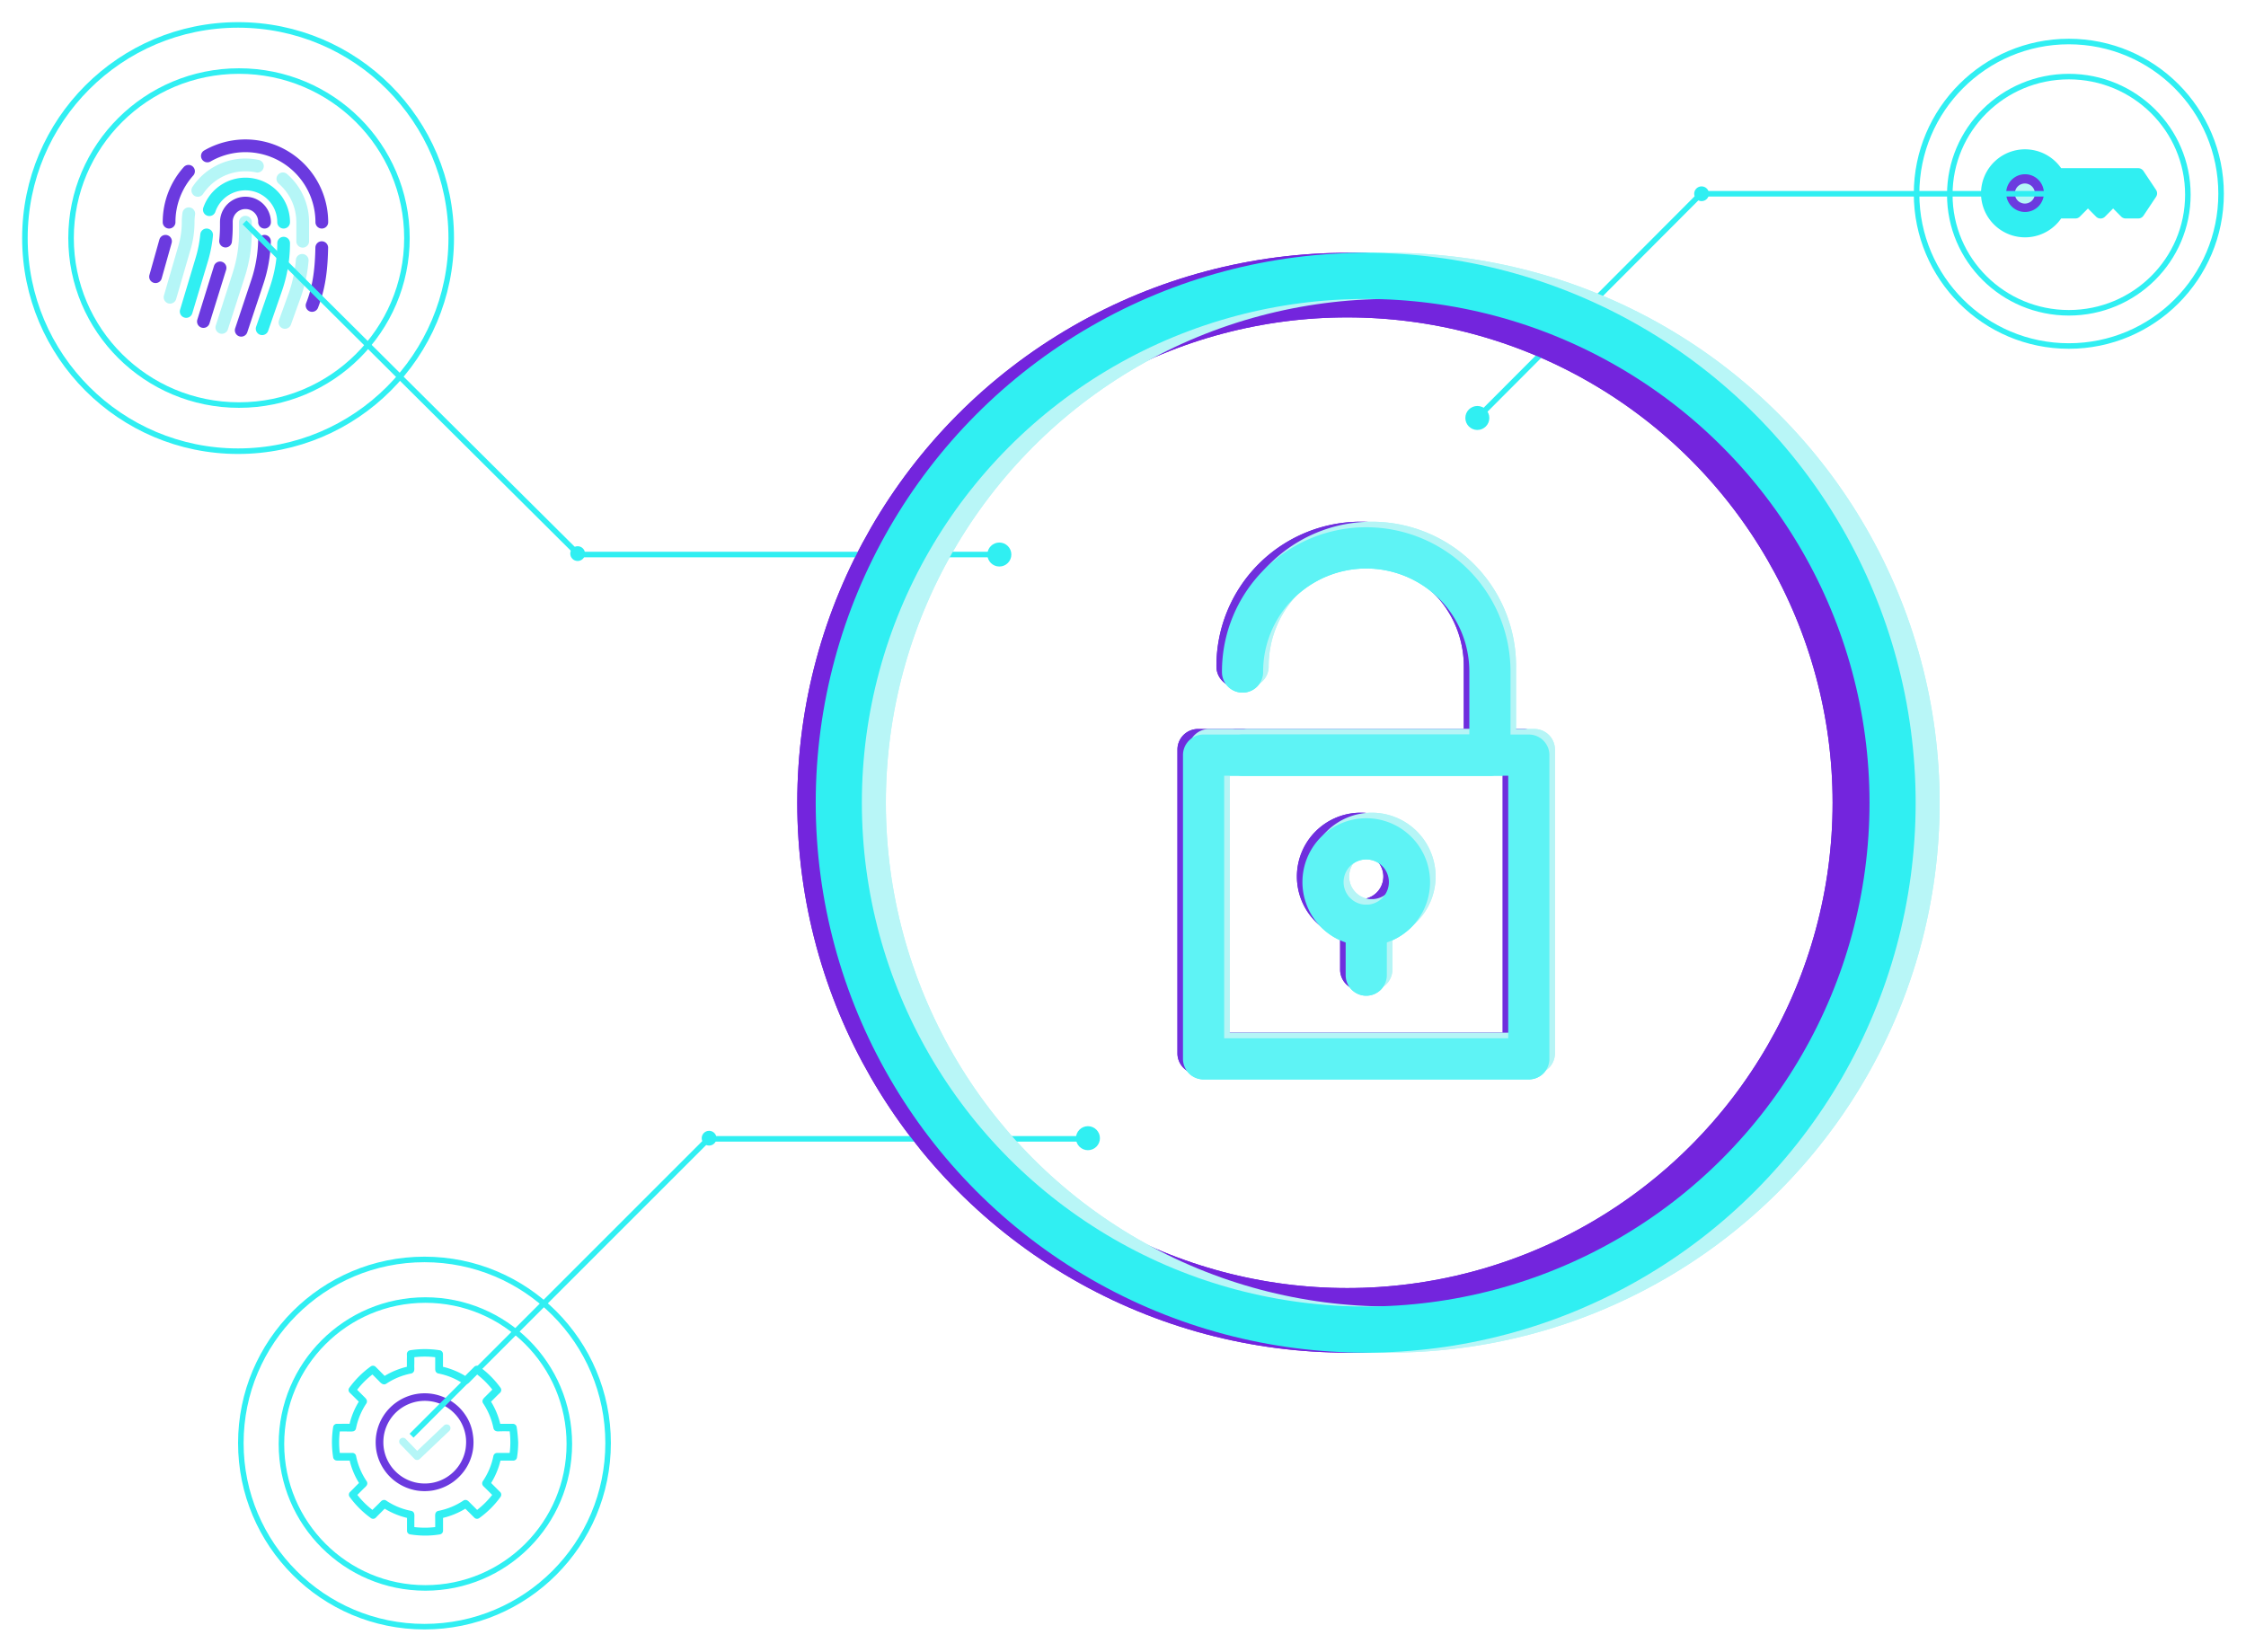 <svg xmlns="http://www.w3.org/2000/svg" xmlns:xlink="http://www.w3.org/1999/xlink" width="1217" height="895" viewBox="0 0 1217 895">
  <defs>
    <filter id="Elipse_5" x="420" y="125" width="620" height="620" filterUnits="userSpaceOnUse">
      <feOffset input="SourceAlpha"/>
      <feGaussianBlur stdDeviation="4" result="blur"/>
      <feFlood flood-color="#7325dd"/>
      <feComposite operator="in" in2="blur"/>
      <feComposite in="SourceGraphic"/>
    </filter>
    <filter id="Elipse_4" x="443" y="125" width="620" height="620" filterUnits="userSpaceOnUse">
      <feOffset input="SourceAlpha"/>
      <feGaussianBlur stdDeviation="4" result="blur-2"/>
      <feFlood flood-color="#30eff2"/>
      <feComposite operator="in" in2="blur-2"/>
      <feComposite in="SourceGraphic"/>
    </filter>
    <filter id="Elipse_1" x="430" y="125" width="620" height="620" filterUnits="userSpaceOnUse">
      <feOffset input="SourceAlpha"/>
      <feGaussianBlur stdDeviation="4" result="blur-3"/>
      <feFlood flood-color="#30eff2"/>
      <feComposite operator="in" in2="blur-3"/>
      <feComposite in="SourceGraphic"/>
    </filter>
    <filter id="Elipse_7" x="139" y="691" width="183" height="183" filterUnits="userSpaceOnUse">
      <feOffset input="SourceAlpha"/>
      <feGaussianBlur stdDeviation="4" result="blur-4"/>
      <feFlood flood-color="#30eff2"/>
      <feComposite operator="in" in2="blur-4"/>
      <feComposite in="SourceGraphic"/>
    </filter>
    <filter id="Elipse_8" x="117" y="669" width="226" height="226" filterUnits="userSpaceOnUse">
      <feOffset input="SourceAlpha"/>
      <feGaussianBlur stdDeviation="4" result="blur-5"/>
      <feFlood flood-color="#30eff2"/>
      <feComposite operator="in" in2="blur-5"/>
      <feComposite in="SourceGraphic"/>
    </filter>
    <filter id="Elipse_9" x="25" y="25" width="209" height="208" filterUnits="userSpaceOnUse">
      <feOffset input="SourceAlpha"/>
      <feGaussianBlur stdDeviation="4" result="blur-6"/>
      <feFlood flood-color="#30eff2"/>
      <feComposite operator="in" in2="blur-6"/>
      <feComposite in="SourceGraphic"/>
    </filter>
    <filter id="Elipse_10" x="0" y="0" width="258" height="258" filterUnits="userSpaceOnUse">
      <feOffset input="SourceAlpha"/>
      <feGaussianBlur stdDeviation="4" result="blur-7"/>
      <feFlood flood-color="#30eff2"/>
      <feComposite operator="in" in2="blur-7"/>
      <feComposite in="SourceGraphic"/>
    </filter>
    <filter id="Elipse_11" x="1043" y="28" width="156" height="155" filterUnits="userSpaceOnUse">
      <feOffset input="SourceAlpha"/>
      <feGaussianBlur stdDeviation="4" result="blur-8"/>
      <feFlood flood-color="#30eff2"/>
      <feComposite operator="in" in2="blur-8"/>
      <feComposite in="SourceGraphic"/>
    </filter>
    <filter id="Elipse_12" x="1025" y="9" width="192" height="192" filterUnits="userSpaceOnUse">
      <feOffset input="SourceAlpha"/>
      <feGaussianBlur stdDeviation="4" result="blur-9"/>
      <feFlood flood-color="#30eff2"/>
      <feComposite operator="in" in2="blur-9"/>
      <feComposite in="SourceGraphic"/>
    </filter>
    <filter id="Linha_1" x="122.442" y="110.436" width="201.115" height="200.127" filterUnits="userSpaceOnUse">
      <feOffset input="SourceAlpha"/>
      <feGaussianBlur stdDeviation="3" result="blur-10"/>
      <feFlood flood-color="#30eff2"/>
      <feComposite operator="in" in2="blur-10"/>
      <feComposite in="SourceGraphic"/>
    </filter>
    <filter id="Linha_2" x="303.5" y="290" width="246" height="21" filterUnits="userSpaceOnUse">
      <feOffset input="SourceAlpha"/>
      <feGaussianBlur stdDeviation="3" result="blur-11"/>
      <feFlood flood-color="#30eff2"/>
      <feComposite operator="in" in2="blur-11"/>
      <feComposite in="SourceGraphic"/>
    </filter>
    <filter id="Elipse_13" x="300" y="287" width="26" height="26" filterUnits="userSpaceOnUse">
      <feOffset input="SourceAlpha"/>
      <feGaussianBlur stdDeviation="3" result="blur-12"/>
      <feFlood flood-color="#2feef1"/>
      <feComposite operator="in" in2="blur-12"/>
      <feComposite in="SourceGraphic"/>
    </filter>
    <filter id="Elipse_14" x="909" y="92" width="26" height="26" filterUnits="userSpaceOnUse">
      <feOffset input="SourceAlpha"/>
      <feGaussianBlur stdDeviation="3" result="blur-13"/>
      <feFlood flood-color="#2feef1"/>
      <feComposite operator="in" in2="blur-13"/>
      <feComposite in="SourceGraphic"/>
    </filter>
    <filter id="Elipse_15" x="526" y="285" width="31" height="31" filterUnits="userSpaceOnUse">
      <feOffset input="SourceAlpha"/>
      <feGaussianBlur stdDeviation="3" result="blur-14"/>
      <feFlood flood-color="#2feef1"/>
      <feComposite operator="in" in2="blur-14"/>
      <feComposite in="SourceGraphic"/>
    </filter>
    <filter id="Linha_3" x="373.734" y="606.64" width="219.766" height="21" filterUnits="userSpaceOnUse">
      <feOffset input="SourceAlpha"/>
      <feGaussianBlur stdDeviation="3" result="blur-15"/>
      <feFlood flood-color="#30eff2"/>
      <feComposite operator="in" in2="blur-15"/>
      <feComposite in="SourceGraphic"/>
    </filter>
    <filter id="Linha_4" x="212.939" y="606.726" width="181.342" height="181.342" filterUnits="userSpaceOnUse">
      <feOffset input="SourceAlpha"/>
      <feGaussianBlur stdDeviation="3" result="blur-16"/>
      <feFlood flood-color="#30eff2"/>
      <feComposite operator="in" in2="blur-16"/>
      <feComposite in="SourceGraphic"/>
    </filter>
    <filter id="Elipse_16" x="369.563" y="602.129" width="29.314" height="29.314" filterUnits="userSpaceOnUse">
      <feOffset input="SourceAlpha"/>
      <feGaussianBlur stdDeviation="3" result="blur-17"/>
      <feFlood flood-color="#2feef1"/>
      <feComposite operator="in" in2="blur-17"/>
      <feComposite in="SourceGraphic"/>
    </filter>
    <filter id="Elipse_17" x="571.308" y="598.594" width="36.385" height="36.385" filterUnits="userSpaceOnUse">
      <feOffset input="SourceAlpha"/>
      <feGaussianBlur stdDeviation="3" result="blur-18"/>
      <feFlood flood-color="#2feef1"/>
      <feComposite operator="in" in2="blur-18"/>
      <feComposite in="SourceGraphic"/>
    </filter>
    <filter id="Linha_5" x="910.234" y="94.5" width="219.766" height="21" filterUnits="userSpaceOnUse">
      <feOffset input="SourceAlpha"/>
      <feGaussianBlur stdDeviation="3" result="blur-19"/>
      <feFlood flood-color="#30eff2"/>
      <feComposite operator="in" in2="blur-19"/>
      <feComposite in="SourceGraphic"/>
    </filter>
    <filter id="Linha_6" x="790.438" y="94.941" width="141.344" height="141.619" filterUnits="userSpaceOnUse">
      <feOffset input="SourceAlpha"/>
      <feGaussianBlur stdDeviation="3" result="blur-20"/>
      <feFlood flood-color="#30eff2"/>
      <feComposite operator="in" in2="blur-20"/>
      <feComposite in="SourceGraphic"/>
    </filter>
    <filter id="Elipse_18" x="785" y="211" width="31" height="31" filterUnits="userSpaceOnUse">
      <feOffset input="SourceAlpha"/>
      <feGaussianBlur stdDeviation="3" result="blur-21"/>
      <feFlood flood-color="#2feef1"/>
      <feComposite operator="in" in2="blur-21"/>
      <feComposite in="SourceGraphic"/>
    </filter>
    <filter id="Elipse_5-2" x="420" y="125" width="620" height="620" filterUnits="userSpaceOnUse">
      <feOffset input="SourceAlpha"/>
      <feGaussianBlur stdDeviation="4" result="blur-22"/>
      <feFlood flood-color="#7325dd"/>
      <feComposite operator="in" in2="blur-22"/>
      <feComposite in="SourceGraphic"/>
    </filter>
    <filter id="Elipse_4-2" x="443" y="125" width="620" height="620" filterUnits="userSpaceOnUse">
      <feOffset input="SourceAlpha"/>
      <feGaussianBlur stdDeviation="4" result="blur-23"/>
      <feFlood flood-color="#30eff2"/>
      <feComposite operator="in" in2="blur-23"/>
      <feComposite in="SourceGraphic"/>
    </filter>
    <filter id="Elipse_1-2" x="430" y="125" width="620" height="620" filterUnits="userSpaceOnUse">
      <feOffset input="SourceAlpha"/>
      <feGaussianBlur stdDeviation="4" result="blur-24"/>
      <feFlood flood-color="#30eff2"/>
      <feComposite operator="in" in2="blur-24"/>
      <feComposite in="SourceGraphic"/>
    </filter>
  </defs>
  <g id="Grupo_12" data-name="Grupo 12" transform="translate(-650 -105)">
    <g id="Grupo_10" data-name="Grupo 10" transform="translate(-48)">
      <g transform="matrix(1, 0, 0, 1, 698, 105)" filter="url(#Elipse_5)">
        <g id="Elipse_5-3" data-name="Elipse 5" transform="translate(432 137)" fill="none" stroke="#7325dd" stroke-width="35">
          <circle cx="298" cy="298" r="298" stroke="none"/>
          <circle cx="298" cy="298" r="280.5" fill="none"/>
        </g>
      </g>
      <g transform="matrix(1, 0, 0, 1, 698, 105)" filter="url(#Elipse_4)">
        <g id="Elipse_4-3" data-name="Elipse 4" transform="translate(455 137)" fill="none" stroke="#b8f6f7" stroke-width="25">
          <circle cx="298" cy="298" r="298" stroke="none"/>
          <circle cx="298" cy="298" r="285.5" fill="none"/>
        </g>
      </g>
      <g transform="matrix(1, 0, 0, 1, 698, 105)" filter="url(#Elipse_1)">
        <g id="Elipse_1-3" data-name="Elipse 1" transform="translate(442 137)" fill="none" stroke="#30eff2" stroke-width="25">
          <circle cx="298" cy="298" r="298" stroke="none"/>
          <circle cx="298" cy="298" r="285.5" fill="none"/>
        </g>
      </g>
      <g id="_1" data-name="1" transform="translate(1208 340.01)">
        <path id="Caminho_11" data-name="Caminho 11" d="M315.393,385.562H139.154A11.154,11.154,0,0,1,128,374.408V209.814a11.154,11.154,0,0,1,11.154-11.154H315.393a11.154,11.154,0,0,1,11.154,11.154V374.408A11.154,11.154,0,0,1,315.393,385.562ZM150.309,363.253h153.93V220.969H150.309Z" transform="translate(0 -38.628)" fill="#6f2edd"/>
        <path id="Caminho_12" data-name="Caminho 12" d="M301.6,182.34H167.564a11.154,11.154,0,0,1,0-22.309H290.447V126.167a55.867,55.867,0,1,0-111.733,0,11.153,11.153,0,1,1-22.307,0,78.176,78.176,0,1,1,156.351,0l0,45.019A11.154,11.154,0,0,1,301.6,182.34Z" transform="translate(-7.283 0)" fill="#6f2edd"/>
        <path id="Caminho_13" data-name="Caminho 13" d="M249.618,328.827A34.578,34.578,0,1,1,284.2,294.248a34.578,34.578,0,0,1-34.578,34.578Zm0-46.848a12.27,12.27,0,1,0,12.27,12.27A12.27,12.27,0,0,0,249.618,281.979Z" transform="translate(-22.315 -54.27)" fill="#6f2edd"/>
        <path id="Caminho_14" data-name="Caminho 14" d="M257.694,371.995A11.154,11.154,0,0,1,246.54,360.84V333.824a11.154,11.154,0,0,1,22.309,0V360.84A11.154,11.154,0,0,1,257.694,371.995Z" transform="translate(-30.391 -70.422)" fill="#6f2edd"/>
      </g>
      <g id="_1-2" data-name="1" transform="translate(1214 340.01)">
        <path id="Caminho_11-2" data-name="Caminho 11" d="M315.393,385.562H139.154A11.154,11.154,0,0,1,128,374.408V209.814a11.154,11.154,0,0,1,11.154-11.154H315.393a11.154,11.154,0,0,1,11.154,11.154V374.408A11.154,11.154,0,0,1,315.393,385.562ZM150.309,363.253h153.93V220.969H150.309Z" transform="translate(0 -38.628)" fill="#b5f5f6"/>
        <path id="Caminho_12-2" data-name="Caminho 12" d="M301.6,182.34H167.564a11.154,11.154,0,0,1,0-22.309H290.447V126.167a55.867,55.867,0,1,0-111.733,0,11.153,11.153,0,1,1-22.307,0,78.176,78.176,0,1,1,156.351,0l0,45.019A11.154,11.154,0,0,1,301.6,182.34Z" transform="translate(-7.283 0)" fill="#b5f5f6"/>
        <path id="Caminho_13-2" data-name="Caminho 13" d="M249.618,328.827A34.578,34.578,0,1,1,284.2,294.248a34.578,34.578,0,0,1-34.578,34.578Zm0-46.848a12.27,12.27,0,1,0,12.27,12.27A12.27,12.27,0,0,0,249.618,281.979Z" transform="translate(-22.315 -54.27)" fill="#b5f5f6"/>
        <path id="Caminho_14-2" data-name="Caminho 14" d="M257.694,371.995A11.154,11.154,0,0,1,246.54,360.84V333.824a11.154,11.154,0,0,1,22.309,0V360.84A11.154,11.154,0,0,1,257.694,371.995Z" transform="translate(-30.391 -70.422)" fill="#b5f5f6"/>
      </g>
      <g id="_1-3" data-name="1" transform="translate(1211 343.01)">
        <path id="Caminho_11-3" data-name="Caminho 11" d="M315.393,385.562H139.154A11.154,11.154,0,0,1,128,374.408V209.814a11.154,11.154,0,0,1,11.154-11.154H315.393a11.154,11.154,0,0,1,11.154,11.154V374.408A11.154,11.154,0,0,1,315.393,385.562ZM150.309,363.253h153.93V220.969H150.309Z" transform="translate(0 -38.628)" fill="#5ef3f5"/>
        <path id="Caminho_12-3" data-name="Caminho 12" d="M301.6,182.34H167.564a11.154,11.154,0,0,1,0-22.309H290.447V126.167a55.867,55.867,0,1,0-111.733,0,11.153,11.153,0,1,1-22.307,0,78.176,78.176,0,1,1,156.351,0l0,45.019A11.154,11.154,0,0,1,301.6,182.34Z" transform="translate(-7.283 0)" fill="#5ef3f5"/>
        <path id="Caminho_13-3" data-name="Caminho 13" d="M249.618,328.827A34.578,34.578,0,1,1,284.2,294.248a34.578,34.578,0,0,1-34.578,34.578Zm0-46.848a12.27,12.27,0,1,0,12.27,12.27A12.27,12.27,0,0,0,249.618,281.979Z" transform="translate(-22.315 -54.27)" fill="#5ef3f5"/>
        <path id="Caminho_14-3" data-name="Caminho 14" d="M257.694,371.995A11.154,11.154,0,0,1,246.54,360.84V333.824a11.154,11.154,0,0,1,22.309,0V360.84A11.154,11.154,0,0,1,257.694,371.995Z" transform="translate(-30.391 -70.422)" fill="#5ef3f5"/>
      </g>
    </g>
    <g id="Grupo_7" data-name="Grupo 7" transform="translate(708 216.858)">
      <g id="Grupo_5" data-name="Grupo 5" transform="translate(121.874 619.225)">
        <path id="Caminho_6" data-name="Caminho 6" d="M104.991,46.64a2.083,2.083,0,0,0-1.919-1.715H96.088a41.757,41.757,0,0,0-4.982-12.006l.572-.572c1.429-1.429,2.859-2.9,4.329-4.288a2.051,2.051,0,0,0,.245-2.654,50.6,50.6,0,0,0-11.638-11.6,2.051,2.051,0,0,0-2.654.245c-.776.817-1.593,1.593-2.369,2.369-.858.817-1.674,1.674-2.491,2.532a41.9,41.9,0,0,0-12.047-4.941V7.11a2.064,2.064,0,0,0-1.715-2.042,50.889,50.889,0,0,0-16.131,0,2.089,2.089,0,0,0-1.715,2.164c.041.858.041,1.756,0,2.614v4.165a41.894,41.894,0,0,0-12.047,4.941c-.817-.858-1.674-1.674-2.491-2.532l-2.369-2.369a2.051,2.051,0,0,0-2.654-.245A51.419,51.419,0,0,0,14.292,25.4a2,2,0,0,0,.245,2.654c1.47,1.429,2.9,2.859,4.329,4.288l.572.572a41.286,41.286,0,0,0-4.982,12.006c-1.633-.041-3.267-.041-4.86,0H7.473A2.012,2.012,0,0,0,5.553,46.64a52.141,52.141,0,0,0,0,16.457,2.038,2.038,0,0,0,1.838,1.715c.163,0,.368.041.531.041H14.5A41.089,41.089,0,0,0,19.56,76.982c-.939.9-1.878,1.838-2.777,2.777L15.232,81.31l-.613.613a2.038,2.038,0,0,0-.163,2.573A51.536,51.536,0,0,0,26.013,96.011a2.034,2.034,0,0,0,2.573-.163l.2-.2c.939-.98,1.878-1.919,2.818-2.859l1.878-1.878a41.764,41.764,0,0,0,12.088,4.982v7.065a2,2,0,0,0,1.715,1.878,52.574,52.574,0,0,0,8.045.653,48.229,48.229,0,0,0,8.045-.653,2.04,2.04,0,0,0,1.715-1.878V95.889a41.765,41.765,0,0,0,12.088-4.982c.613.653,1.266,1.266,1.878,1.878L81.877,95.6l.245.245a2.038,2.038,0,0,0,2.573.163A49.894,49.894,0,0,0,96.252,84.5a2.034,2.034,0,0,0-.163-2.573,8.622,8.622,0,0,0-.613-.613l-1.552-1.552-2.777-2.777a42.2,42.2,0,0,0,5.064-12.129h7.106a2.038,2.038,0,0,0,1.838-1.715,49.836,49.836,0,0,0,.653-8.208A79.129,79.129,0,0,0,104.991,46.64Zm-3.8,14.048H94.251a2.086,2.086,0,0,0-1.878,1.633A37.4,37.4,0,0,1,86.655,76a2.1,2.1,0,0,0,0,2.328,3.525,3.525,0,0,0,.653.735c1.184,1.143,2.369,2.328,3.553,3.512l.858.858a46.617,46.617,0,0,1-8.167,8.127L81.8,89.8,79.141,87.15a3.879,3.879,0,0,0-.776-.653,2.04,2.04,0,0,0-2.246,0,37.074,37.074,0,0,1-13.6,5.595A2.074,2.074,0,0,0,60.928,93.6a5.658,5.658,0,0,0-.123,1.225c.041,1.47.041,2.9.041,4.37v1.674a47.642,47.642,0,0,1-11.312,0V99.2c0-1.47,0-2.9.041-4.37a5.658,5.658,0,0,0-.123-1.225,2.014,2.014,0,0,0-1.593-1.511,36.508,36.508,0,0,1-13.6-5.595,2.04,2.04,0,0,0-2.246,0,3.879,3.879,0,0,0-.776.653c-.858.9-1.756,1.8-2.654,2.654-.572.572-1.184,1.143-1.756,1.756a46.617,46.617,0,0,1-8.167-8.127l.858-.858c1.184-1.184,2.328-2.369,3.553-3.512a4.868,4.868,0,0,0,.613-.735,2.026,2.026,0,0,0,0-2.328,37.4,37.4,0,0,1-5.717-13.68,2,2,0,0,0-1.878-1.633,1.647,1.647,0,0,0-.449,0H9.147a46.252,46.252,0,0,1,0-11.638h.286c1.838,0,3.757,0,5.635.041a7.02,7.02,0,0,0,1.388-.123,1.967,1.967,0,0,0,1.47-1.593A37.944,37.944,0,0,1,23.522,33.9a2.123,2.123,0,0,0,.041-2.246,7.912,7.912,0,0,0-1.143-1.307l-.817-.817-3.063-3.063a45.521,45.521,0,0,1,8.29-8.29l1.143,1.143c1.021,1.021,2.042,2.042,3.022,3.063a4.786,4.786,0,0,0,1.348.98A2.083,2.083,0,0,0,34.3,23.2a37.031,37.031,0,0,1,13.517-5.554,2.09,2.09,0,0,0,1.593-1.47,5.277,5.277,0,0,0,.123-1.184c-.041-.939-.041-1.838,0-2.777V8.825a47.644,47.644,0,0,1,11.312,0v6.166a5.276,5.276,0,0,0,.123,1.184,2.026,2.026,0,0,0,1.593,1.47A37.031,37.031,0,0,1,76.078,23.2a2.083,2.083,0,0,0,1.96.163,4.786,4.786,0,0,0,1.348-.98c.98-1.021,2-2.042,3.022-3.063l1.143-1.143A46.167,46.167,0,0,1,91.8,26.385l-3.063,3.063-.817.817a7.911,7.911,0,0,0-1.143,1.307,2.041,2.041,0,0,0,.041,2.246,37.944,37.944,0,0,1,5.595,13.476,2.09,2.09,0,0,0,1.47,1.593,3.753,3.753,0,0,0,1.388.123c1.878-.082,3.8-.041,5.635-.041h.286a46.713,46.713,0,0,1,.368,5.84A45.925,45.925,0,0,1,101.193,60.688Zm1.593-13.68Z" transform="translate(-4.9 -4.425)" fill="#30eff2"/>
        <path id="Caminho_7" data-name="Caminho 7" d="M111.006,74.111a25.494,25.494,0,0,0-6.126-6.085,26.461,26.461,0,0,0-30.832,0A26.529,26.529,0,0,0,63.268,85.26a25.454,25.454,0,0,0-.368,4.329,29.86,29.86,0,0,0,.327,4.288,26.3,26.3,0,0,0,4.7,11.23,25.91,25.91,0,0,0,6.085,6.044A26.738,26.738,0,0,0,85.2,115.765a27.24,27.24,0,0,0,8.412,0A26.738,26.738,0,0,0,104.8,111.15a27.554,27.554,0,0,0,6.085-6.044,26.3,26.3,0,0,0,4.7-11.23h0a26.918,26.918,0,0,0-.041-8.617A24.952,24.952,0,0,0,111.006,74.111Zm.613,19.112a22.369,22.369,0,0,1-3.961,9.474,22.609,22.609,0,0,1-5.145,5.1,22.074,22.074,0,0,1-9.433,3.88,23.3,23.3,0,0,1-7.146,0,22.448,22.448,0,0,1-9.474-3.88,23.464,23.464,0,0,1-5.145-5.1,22.586,22.586,0,0,1-3.961-9.474,21.467,21.467,0,0,1-.286-3.634,22.291,22.291,0,0,1,.286-3.675,22.663,22.663,0,0,1,3.92-9.433,22.525,22.525,0,0,1,14.62-9.025,22.732,22.732,0,0,1,7.187,0,22.073,22.073,0,0,1,9.433,3.879A22.968,22.968,0,0,1,107.7,76.48a22.663,22.663,0,0,1,3.92,9.433,21.616,21.616,0,0,1,.286,3.675A26.711,26.711,0,0,1,111.618,93.223Z" transform="translate(-39.215 -39.124)" fill="#6b3adf"/>
        <path id="Caminho_8" data-name="Caminho 8" d="M118.327,104.942,103.83,118.7l-6.248-6.493a2.05,2.05,0,0,0-2.94,2.859l7.677,7.963a2.072,2.072,0,0,0,1.47.613,2.194,2.194,0,0,0,1.429-.572l16.008-15.191a2.059,2.059,0,0,0,.082-2.9A2.12,2.12,0,0,0,118.327,104.942Z" transform="translate(-57.644 -63.543)" fill="#b5f6f7"/>
      </g>
      <g transform="matrix(1, 0, 0, 1, -58, -111.86)" filter="url(#Elipse_7)">
        <g id="Elipse_7-2" data-name="Elipse 7" transform="translate(151 703)" fill="none" stroke="#30eff2" stroke-width="3">
          <circle cx="79.5" cy="79.5" r="79.5" stroke="none"/>
          <circle cx="79.5" cy="79.5" r="78" fill="none"/>
        </g>
      </g>
      <g transform="matrix(1, 0, 0, 1, -58, -111.86)" filter="url(#Elipse_8)">
        <g id="Elipse_8-2" data-name="Elipse 8" transform="translate(129 681)" fill="none" stroke="#30eff2" stroke-width="3">
          <circle cx="101" cy="101" r="101" stroke="none"/>
          <circle cx="101" cy="101" r="99.5" fill="none"/>
        </g>
      </g>
    </g>
    <g id="Grupo_9" data-name="Grupo 9" transform="translate(181 -452.347)">
      <g id="Grupo_6" data-name="Grupo 6" transform="translate(549.829 632.913)">
        <path id="Caminho_1" data-name="Caminho 1" d="M21.947,6.5A3.448,3.448,0,0,1,25.4,9.948V15.3a79.3,79.3,0,0,1-3.8,24.262L12.409,68.121a3.448,3.448,0,0,1-6.566-2.1l9.172-28.559A72.414,72.414,0,0,0,18.492,15.3V9.948A3.448,3.448,0,0,1,21.94,6.5Z" transform="translate(30.222 34.885)" fill="#b5f6f7"/>
        <path id="Caminho_2" data-name="Caminho 2" d="M16.66,18.793a13.793,13.793,0,1,1,27.586,0,3.448,3.448,0,0,1-6.9,0,6.9,6.9,0,1,0-13.793,0v2.29A77.908,77.908,0,0,1,23.1,29.5a3.448,3.448,0,0,1-6.855-.731,71.524,71.524,0,0,0,.414-7.69Zm24.2,6.9a3.448,3.448,0,0,1,3.359,3.538A79.311,79.311,0,0,1,40.17,52.255L31.439,78.462a3.45,3.45,0,1,1-6.545-2.186l8.738-26.207a72.413,72.413,0,0,0,3.69-21.021A3.448,3.448,0,0,1,40.86,25.69ZM17.715,40.276a3.448,3.448,0,0,1,2.276,4.317L11,73.545A3.448,3.448,0,1,1,4.418,71.5L13.4,42.545A3.448,3.448,0,0,1,17.715,40.276Z" transform="translate(21.716 26.04)" fill="#6b3adf"/>
        <path id="Caminho_3" data-name="Caminho 3" d="M15.68,19.568a24.145,24.145,0,0,1,46.9,8.048,3.448,3.448,0,1,1-6.9,0,17.241,17.241,0,0,0-33.5-5.745,3.45,3.45,0,1,1-6.5-2.3Zm2.069,11.517a3.448,3.448,0,0,1,3.1,3.766,73.931,73.931,0,0,1-2.759,14.007L9.66,76.94a3.449,3.449,0,1,1-6.607-1.979L11.48,46.878a67.035,67.035,0,0,0,2.5-12.7,3.448,3.448,0,0,1,3.766-3.1Zm41.379,4.462A3.448,3.448,0,0,1,62.577,39,79.3,79.3,0,0,1,58.218,64.94L50.7,86.63a3.448,3.448,0,0,1-6.51-2.255l7.51-21.69A72.515,72.515,0,0,0,55.687,39a3.448,3.448,0,0,1,3.448-3.448Z" transform="translate(13.723 17.217)" fill="#30eff2"/>
        <path id="Caminho_4" data-name="Caminho 4" d="M17.26,17.336A34.455,34.455,0,0,1,53.135,2.763,3.451,3.451,0,1,1,51.7,9.515,27.559,27.559,0,0,0,22.991,21.17a3.448,3.448,0,1,1-5.731-3.835ZM63.6,10.749a3.448,3.448,0,0,1,4.862-.359,34.414,34.414,0,0,1,11.945,26.1V46.839a3.448,3.448,0,1,1-6.9,0V36.494a27.517,27.517,0,0,0-9.559-20.883,3.448,3.448,0,0,1-.352-4.862ZM15.728,28.508a3.448,3.448,0,0,1,2.91,3.917,27.3,27.3,0,0,0-.3,4.069A52.013,52.013,0,0,1,16.28,50.977L8.418,78.032A3.448,3.448,0,1,1,1.8,76.108L9.66,49.053a45.042,45.042,0,0,0,1.779-12.559,35.175,35.175,0,0,1,.372-5.076,3.448,3.448,0,0,1,3.917-2.91ZM76.984,53.749a3.448,3.448,0,0,1,3.145,3.724,79.119,79.119,0,0,1-4.414,20.234L70.584,91.97a3.448,3.448,0,1,1-6.49-2.331l5.138-14.276A72.482,72.482,0,0,0,73.26,56.894a3.448,3.448,0,0,1,3.724-3.145Z" transform="translate(6.234 8.339)" fill="#b5f6f7"/>
        <path id="Caminho_5" data-name="Caminho 5" d="M30.251,6.5A44.828,44.828,0,0,1,97.492,45.333a3.448,3.448,0,0,1-6.9,0A37.931,37.931,0,0,0,33.7,12.47,3.448,3.448,0,0,1,30.251,6.5Zm-6.138,8.669a3.448,3.448,0,0,1,.276,4.869,37.779,37.779,0,0,0-9.655,25.29,3.448,3.448,0,0,1-6.9,0A44.66,44.66,0,0,1,19.251,15.45a3.448,3.448,0,0,1,4.869-.276ZM10.285,52.367a3.448,3.448,0,0,1,2.386,4.248L7.3,75.7A3.448,3.448,0,1,1,.665,73.836L6.03,54.753A3.448,3.448,0,0,1,10.285,52.367Zm83.793,3.317A3.448,3.448,0,0,1,97.458,59.2c-.207,10.338-1.11,20.862-5.014,31.262l-.483,1.29a3.448,3.448,0,0,1-6.455-2.421l.483-1.29c3.49-9.31,4.372-18.9,4.572-28.979A3.448,3.448,0,0,1,94.078,55.684Z" transform="translate(-0.495 -0.499)" fill="#6b3adf"/>
      </g>
      <g transform="matrix(1, 0, 0, 1, 469, 557.35)" filter="url(#Elipse_9)">
        <g id="Elipse_9-2" data-name="Elipse 9" transform="translate(37 37)" fill="none" stroke="#30eff2" stroke-width="3">
          <ellipse cx="92.5" cy="92" rx="92.5" ry="92" stroke="none"/>
          <ellipse cx="92.5" cy="92" rx="91" ry="90.5" fill="none"/>
        </g>
      </g>
      <g transform="matrix(1, 0, 0, 1, 469, 557.35)" filter="url(#Elipse_10)">
        <g id="Elipse_10-2" data-name="Elipse 10" transform="translate(12 12)" fill="none" stroke="#30eff2" stroke-width="3">
          <circle cx="117" cy="117" r="117" stroke="none"/>
          <circle cx="117" cy="117" r="115.5" fill="none"/>
        </g>
      </g>
    </g>
    <g id="Grupo_8" data-name="Grupo 8" transform="translate(1206 -13.947)">
      <g id="Grupo_4" data-name="Grupo 4" transform="translate(517.421 199.86)">
        <path id="Caminho_9" data-name="Caminho 9" d="M96.829,30.977,90.015,20.756a3.407,3.407,0,0,0-2.828-1.533H45.417a23.849,23.849,0,1,0,0,27.256h7.7a3.407,3.407,0,0,0,2.419-.988l4.4-4.429,4.4,4.429a3.407,3.407,0,0,0,4.838,0l4.4-4.429,4.4,4.429a3.407,3.407,0,0,0,2.419.988h6.814a3.407,3.407,0,0,0,2.828-1.533l6.814-10.221A3.407,3.407,0,0,0,96.829,30.977Z" transform="translate(-1.995 -8.999)" fill="#30eff2"/>
        <path id="Caminho_10" data-name="Caminho 10" d="M16.221,33.442A10.221,10.221,0,1,1,26.442,23.221,10.221,10.221,0,0,1,16.221,33.442ZM16.221,23.221Z" transform="translate(7.626 0.512)" fill="#6b3adf"/>
        <path id="Caminho_15" data-name="Caminho 15" d="M11.439,23.877a5.439,5.439,0,1,1,5.439-5.439A5.439,5.439,0,0,1,11.439,23.877ZM11.439,18.439Z" transform="translate(12.325 5.525)" fill="#b5f6f7"/>
      </g>
      <g transform="matrix(1, 0, 0, 1, -556, 118.95)" filter="url(#Elipse_11)">
        <g id="Elipse_11-2" data-name="Elipse 11" transform="translate(1055 40)" fill="none" stroke="#30eff2" stroke-width="3">
          <ellipse cx="66" cy="65.5" rx="66" ry="65.5" stroke="none"/>
          <ellipse cx="66" cy="65.5" rx="64.5" ry="64" fill="none"/>
        </g>
      </g>
      <g transform="matrix(1, 0, 0, 1, -556, 118.95)" filter="url(#Elipse_12)">
        <g id="Elipse_12-2" data-name="Elipse 12" transform="translate(1037 21)" fill="none" stroke="#30eff2" stroke-width="3">
          <circle cx="84" cy="84" r="84" stroke="none"/>
          <circle cx="84" cy="84" r="82.5" fill="none"/>
        </g>
      </g>
    </g>
    <g transform="matrix(1, 0, 0, 1, 650, 105)" filter="url(#Linha_1)">
      <line id="Linha_1-2" data-name="Linha 1" x2="181" y2="180" transform="translate(132.5 120.5)" fill="none" stroke="#30eff2" stroke-width="3"/>
    </g>
    <g transform="matrix(1, 0, 0, 1, 650, 105)" filter="url(#Linha_2)">
      <line id="Linha_2-2" data-name="Linha 2" x2="228" transform="translate(312.5 300.5)" fill="none" stroke="#30eff2" stroke-width="3"/>
    </g>
    <g transform="matrix(1, 0, 0, 1, 650, 105)" filter="url(#Elipse_13)">
      <circle id="Elipse_13-2" data-name="Elipse 13" cx="4" cy="4" r="4" transform="translate(309 296)" fill="#30eff2"/>
    </g>
    <g transform="matrix(1, 0, 0, 1, 650, 105)" filter="url(#Elipse_14)">
      <circle id="Elipse_14-2" data-name="Elipse 14" cx="4" cy="4" r="4" transform="translate(918 101)" fill="#30eff2"/>
    </g>
    <g transform="matrix(1, 0, 0, 1, 650, 105)" filter="url(#Elipse_15)">
      <circle id="Elipse_15-2" data-name="Elipse 15" cx="6.5" cy="6.5" r="6.5" transform="translate(535 294)" fill="#30eff2"/>
    </g>
    <g transform="matrix(1, 0, 0, 1, 650, 105)" filter="url(#Linha_3)">
      <line id="Linha_3-2" data-name="Linha 3" x1="201.766" transform="translate(382.73 617.14)" fill="none" stroke="#30eff2" stroke-width="3"/>
    </g>
    <g transform="matrix(1, 0, 0, 1, 650, 105)" filter="url(#Linha_4)">
      <line id="Linha_4-2" data-name="Linha 4" x2="228" transform="translate(384.22 616.79) rotate(135)" fill="none" stroke="#30eff2" stroke-width="3"/>
    </g>
    <g transform="matrix(1, 0, 0, 1, 650, 105)" filter="url(#Elipse_16)">
      <circle id="Elipse_16-2" data-name="Elipse 16" cx="4" cy="4" r="4" transform="translate(389.88 616.79) rotate(135)" fill="#30eff2"/>
    </g>
    <g transform="matrix(1, 0, 0, 1, 650, 105)" filter="url(#Elipse_17)">
      <circle id="Elipse_17-2" data-name="Elipse 17" cx="6.5" cy="6.5" r="6.5" transform="translate(598.69 616.79) rotate(135)" fill="#30eff2"/>
    </g>
    <g transform="matrix(1, 0, 0, 1, 650, 105)" filter="url(#Linha_5)">
      <line id="Linha_5-2" data-name="Linha 5" x1="201.766" transform="translate(919.23 105)" fill="none" stroke="#30eff2" stroke-width="3"/>
    </g>
    <g transform="matrix(1, 0, 0, 1, 650, 105)" filter="url(#Linha_6)">
      <line id="Linha_6-2" data-name="Linha 6" x1="121.22" y2="121.5" transform="translate(800.5 105)" fill="none" stroke="#30eff2" stroke-width="3"/>
    </g>
    <g transform="matrix(1, 0, 0, 1, 650, 105)" filter="url(#Elipse_18)">
      <circle id="Elipse_18-2" data-name="Elipse 18" cx="6.5" cy="6.5" r="6.5" transform="translate(794 220)" fill="#30eff2"/>
    </g>
    <g id="Grupo_11" data-name="Grupo 11" transform="translate(-48)">
      <g transform="matrix(1, 0, 0, 1, 698, 105)" filter="url(#Elipse_5-2)">
        <g id="Elipse_5-4" data-name="Elipse 5" transform="translate(432 137)" fill="none" stroke="#7325dd" stroke-width="35">
          <circle cx="298" cy="298" r="298" stroke="none"/>
          <circle cx="298" cy="298" r="280.5" fill="none"/>
        </g>
      </g>
      <g transform="matrix(1, 0, 0, 1, 698, 105)" filter="url(#Elipse_4-2)">
        <g id="Elipse_4-4" data-name="Elipse 4" transform="translate(455 137)" fill="none" stroke="#b8f6f7" stroke-width="25">
          <circle cx="298" cy="298" r="298" stroke="none"/>
          <circle cx="298" cy="298" r="285.5" fill="none"/>
        </g>
      </g>
      <g transform="matrix(1, 0, 0, 1, 698, 105)" filter="url(#Elipse_1-2)">
        <g id="Elipse_1-4" data-name="Elipse 1" transform="translate(442 137)" fill="none" stroke="#30eff2" stroke-width="25">
          <circle cx="298" cy="298" r="298" stroke="none"/>
          <circle cx="298" cy="298" r="285.5" fill="none"/>
        </g>
      </g>
      <g id="_1-4" data-name="1" transform="translate(1208 340.01)">
        <path id="Caminho_11-4" data-name="Caminho 11" d="M315.393,385.562H139.154A11.154,11.154,0,0,1,128,374.408V209.814a11.154,11.154,0,0,1,11.154-11.154H315.393a11.154,11.154,0,0,1,11.154,11.154V374.408A11.154,11.154,0,0,1,315.393,385.562ZM150.309,363.253h153.93V220.969H150.309Z" transform="translate(0 -38.628)" fill="#6f2edd"/>
        <path id="Caminho_12-4" data-name="Caminho 12" d="M301.6,182.34H167.564a11.154,11.154,0,0,1,0-22.309H290.447V126.167a55.867,55.867,0,1,0-111.733,0,11.153,11.153,0,1,1-22.307,0,78.176,78.176,0,1,1,156.351,0l0,45.019A11.154,11.154,0,0,1,301.6,182.34Z" transform="translate(-7.283 0)" fill="#6f2edd"/>
        <path id="Caminho_13-4" data-name="Caminho 13" d="M249.618,328.827A34.578,34.578,0,1,1,284.2,294.248a34.578,34.578,0,0,1-34.578,34.578Zm0-46.848a12.27,12.27,0,1,0,12.27,12.27A12.27,12.27,0,0,0,249.618,281.979Z" transform="translate(-22.315 -54.27)" fill="#6f2edd"/>
        <path id="Caminho_14-4" data-name="Caminho 14" d="M257.694,371.995A11.154,11.154,0,0,1,246.54,360.84V333.824a11.154,11.154,0,0,1,22.309,0V360.84A11.154,11.154,0,0,1,257.694,371.995Z" transform="translate(-30.391 -70.422)" fill="#6f2edd"/>
      </g>
      <g id="_1-5" data-name="1" transform="translate(1214 340.01)">
        <path id="Caminho_11-5" data-name="Caminho 11" d="M315.393,385.562H139.154A11.154,11.154,0,0,1,128,374.408V209.814a11.154,11.154,0,0,1,11.154-11.154H315.393a11.154,11.154,0,0,1,11.154,11.154V374.408A11.154,11.154,0,0,1,315.393,385.562ZM150.309,363.253h153.93V220.969H150.309Z" transform="translate(0 -38.628)" fill="#b5f5f6"/>
        <path id="Caminho_12-5" data-name="Caminho 12" d="M301.6,182.34H167.564a11.154,11.154,0,0,1,0-22.309H290.447V126.167a55.867,55.867,0,1,0-111.733,0,11.153,11.153,0,1,1-22.307,0,78.176,78.176,0,1,1,156.351,0l0,45.019A11.154,11.154,0,0,1,301.6,182.34Z" transform="translate(-7.283 0)" fill="#b5f5f6"/>
        <path id="Caminho_13-5" data-name="Caminho 13" d="M249.618,328.827A34.578,34.578,0,1,1,284.2,294.248a34.578,34.578,0,0,1-34.578,34.578Zm0-46.848a12.27,12.27,0,1,0,12.27,12.27A12.27,12.27,0,0,0,249.618,281.979Z" transform="translate(-22.315 -54.27)" fill="#b5f5f6"/>
        <path id="Caminho_14-5" data-name="Caminho 14" d="M257.694,371.995A11.154,11.154,0,0,1,246.54,360.84V333.824a11.154,11.154,0,0,1,22.309,0V360.84A11.154,11.154,0,0,1,257.694,371.995Z" transform="translate(-30.391 -70.422)" fill="#b5f5f6"/>
      </g>
      <g id="_1-6" data-name="1" transform="translate(1211 343.01)">
        <path id="Caminho_11-6" data-name="Caminho 11" d="M315.393,385.562H139.154A11.154,11.154,0,0,1,128,374.408V209.814a11.154,11.154,0,0,1,11.154-11.154H315.393a11.154,11.154,0,0,1,11.154,11.154V374.408A11.154,11.154,0,0,1,315.393,385.562ZM150.309,363.253h153.93V220.969H150.309Z" transform="translate(0 -38.628)" fill="#5ef3f5"/>
        <path id="Caminho_12-6" data-name="Caminho 12" d="M301.6,182.34H167.564a11.154,11.154,0,0,1,0-22.309H290.447V126.167a55.867,55.867,0,1,0-111.733,0,11.153,11.153,0,1,1-22.307,0,78.176,78.176,0,1,1,156.351,0l0,45.019A11.154,11.154,0,0,1,301.6,182.34Z" transform="translate(-7.283 0)" fill="#5ef3f5"/>
        <path id="Caminho_13-6" data-name="Caminho 13" d="M249.618,328.827A34.578,34.578,0,1,1,284.2,294.248a34.578,34.578,0,0,1-34.578,34.578Zm0-46.848a12.27,12.27,0,1,0,12.27,12.27A12.27,12.27,0,0,0,249.618,281.979Z" transform="translate(-22.315 -54.27)" fill="#5ef3f5"/>
        <path id="Caminho_14-6" data-name="Caminho 14" d="M257.694,371.995A11.154,11.154,0,0,1,246.54,360.84V333.824a11.154,11.154,0,0,1,22.309,0V360.84A11.154,11.154,0,0,1,257.694,371.995Z" transform="translate(-30.391 -70.422)" fill="#5ef3f5"/>
      </g>
    </g>
  </g>
</svg>